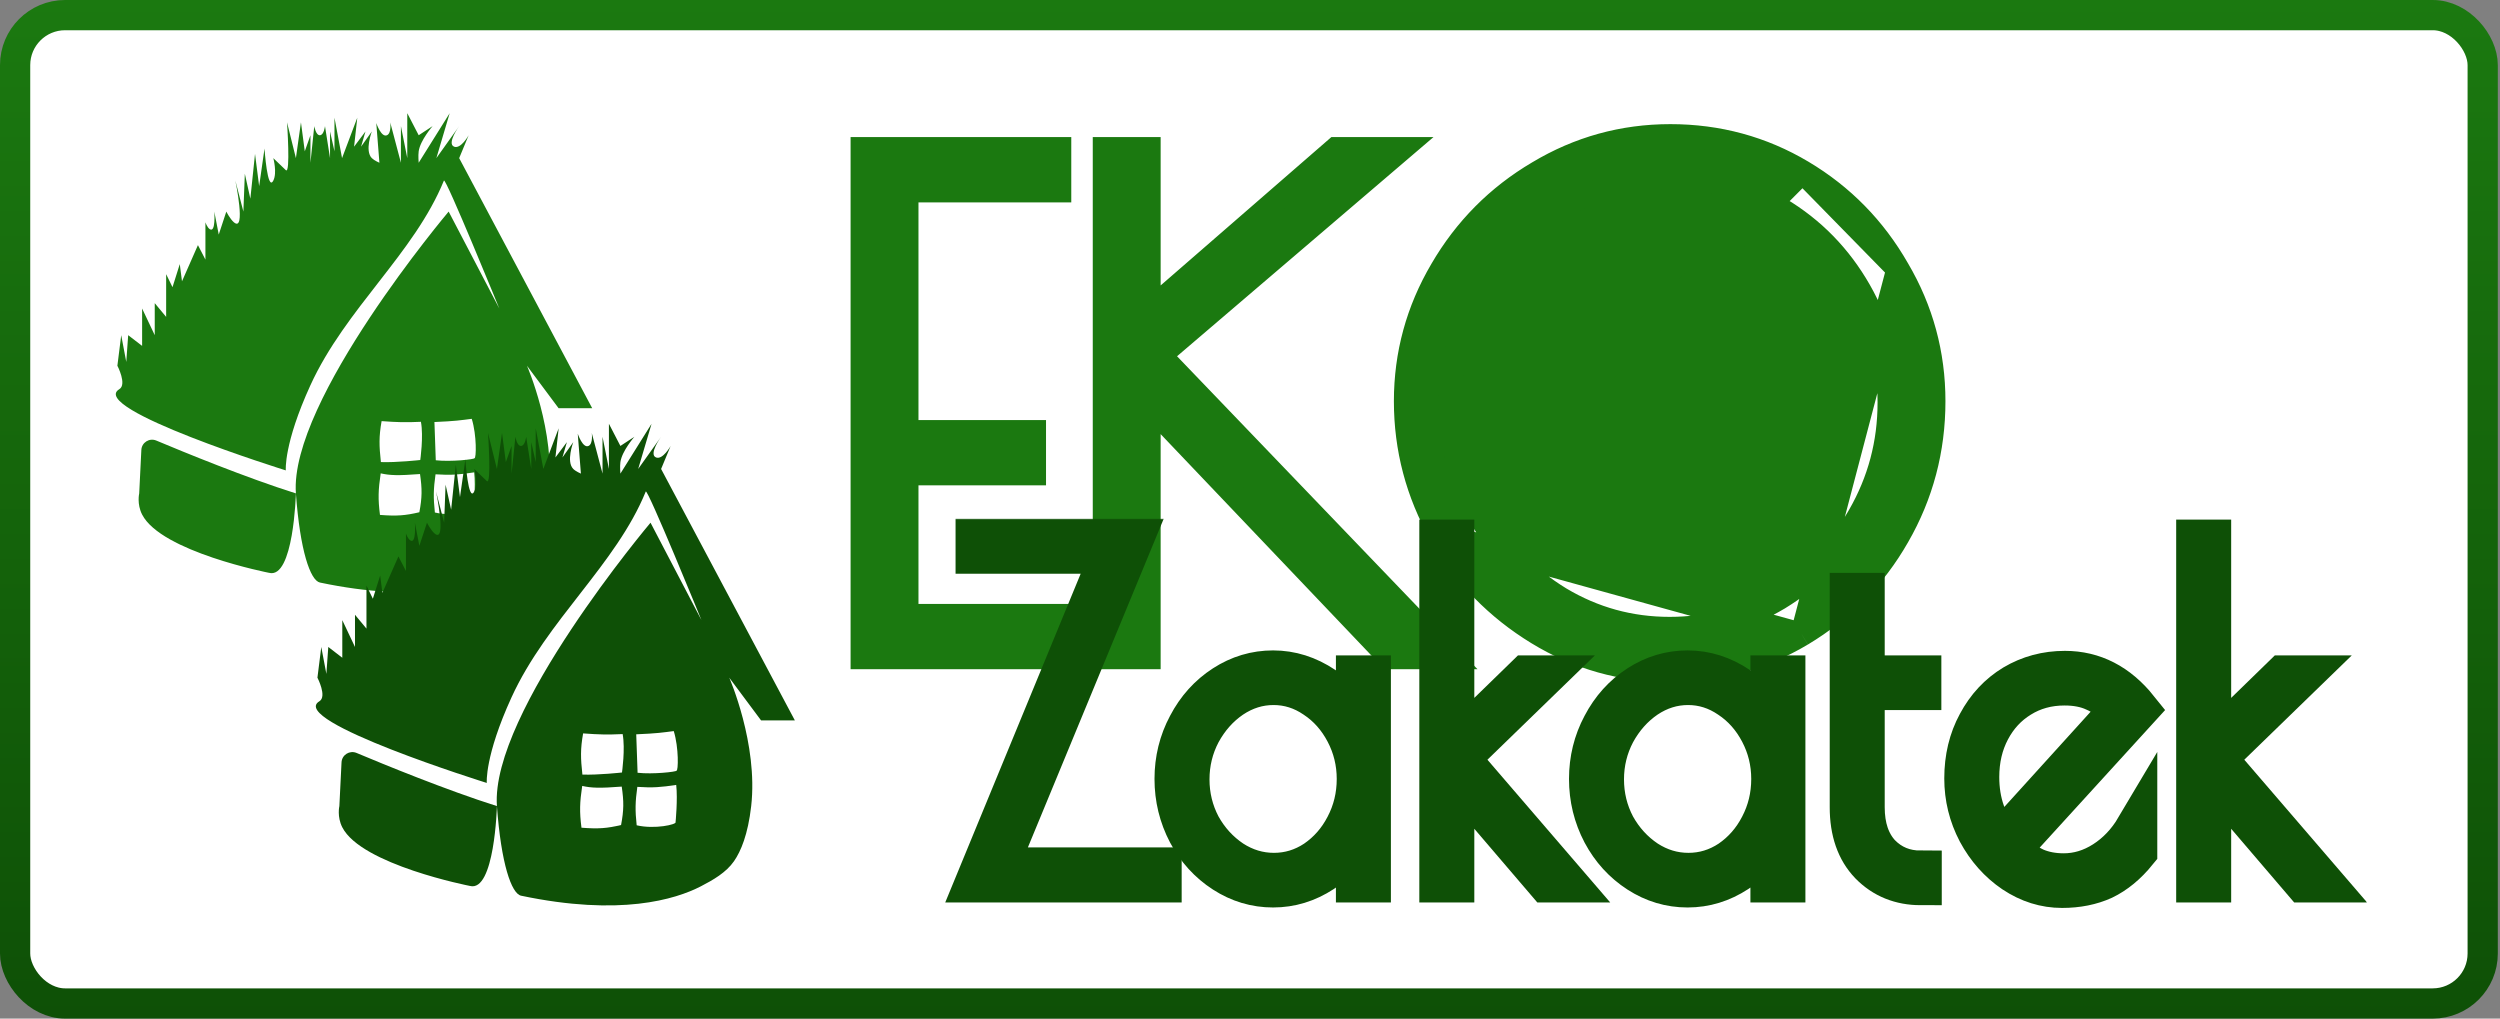 <svg width="1075" height="438" viewBox="0 0 1075 438" fill="none" xmlns="http://www.w3.org/2000/svg">
<rect x="0" y="0" width="1075" height="438" fill="#808080" stroke="none"/>
<rect x="6.5" y="6.5" width="1061.06" height="425" rx="21.5" fill="white" stroke="url(#paint0_linear_209_10)" stroke-width="13"/>
<path d="M214.437 246.482C219.67 243.782 225.258 240.58 228.616 235.742C231.528 231.544 234.586 224.367 235.967 212.17C238.99 185.481 226.592 157.264 226.592 157.264L240.198 175.531H254.646L197.446 67.997L201.527 58.154C201.527 58.154 198.162 64.224 195.274 63.076C191.968 61.761 197.446 54.226 197.446 54.226L187.635 67.997L193.364 48.672L180.034 69.984C180.034 69.984 179.763 66.965 180.034 65.062C180.717 60.275 186.025 54.226 186.025 54.226L180.034 58.154L175.129 48.672V67.997L172.395 54.226V69.984L167.79 52.6C167.79 52.6 168.441 57.234 166.404 58.154C163.922 59.275 161.799 52.916 161.799 52.916L163.147 69.984C163.147 69.984 160.943 69.051 159.889 67.997C156.722 64.831 159.889 56.529 159.889 56.529L155.246 63.076L157.156 56.529L152.25 63.076L153.635 50.613L147.082 67.997L143.825 50.613V65.062L141.915 56.529V67.997L139.743 54.226C139.743 54.226 139.322 58.067 137.571 58.154C135.769 58.243 135.137 54.226 135.137 54.226L133.49 69.984V58.154L131.056 65.062L129.408 52.6L127.236 67.997L123.417 52.6C123.417 52.6 124.99 75.167 122.892 73.153C120.795 71.14 119.62 70.011 117.522 67.997C117.522 67.997 119.247 74.299 117.522 77.653C114.972 82.612 113.741 63.881 113.741 63.881L111.435 80.042L109.659 66.184L107.653 85.426L105.278 74.718L104.657 90.98L101.197 77.653C101.197 77.653 105.905 100.135 100.576 95.586C98.9 94.155 97.318 90.98 97.318 90.98L94.061 100.868L92.151 90.98C92.151 90.98 92.837 100.176 90.241 98.566C89.067 97.837 88.332 95.586 88.332 95.586V111.629L85.112 105.404L78.259 120.968L77.306 113.568L74.177 123.49L71.444 117.891V136.268L66.539 130.353V144.125L61.11 132.656V148.73L55.119 144.125L54.295 155.639L52.123 144.125L50.475 157.264C50.475 157.264 54.687 165.318 51.299 167.353C37.515 175.633 122.892 202.27 122.892 202.27C122.892 202.27 121.934 190.88 133.49 165.631C148.581 132.656 178.142 108.937 190.881 77.653C191.559 75.989 214.704 132.656 214.704 132.656L192.922 90.98C192.922 90.98 124.347 172.265 127.236 212.17C105.803 205.396 79.023 194.408 67.2 189.437C64.244 188.193 60.941 190.266 60.782 193.47L59.857 212.17C59.857 212.17 58.785 216.711 61.11 221.253C69.311 237.276 115.661 246.308 115.661 246.308C126.258 249.166 127.236 212.17 127.236 212.17C129.017 236.766 133.434 249.622 137.571 250.493C179.839 259.389 203.545 252.103 214.437 246.482Z" fill="#1B7910"/>
<path d="M202.855 180.094C197.939 180.725 195.916 181.081 186.807 181.474L187.384 197.918C193.869 198.652 204.013 197.52 204.012 197.022C204.82 197.3 205.049 187.188 202.855 180.094Z" fill="white"/>
<path d="M203.906 203.113C197.509 204.088 193.889 204.404 187.279 203.952C186.377 210.361 186.312 213.947 186.994 220.38C194.683 222.186 204.206 220.024 203.63 219.03C203.63 219.03 204.597 209.343 203.906 203.113Z" fill="white"/>
<path d="M180.998 181.375C174.516 181.682 170.804 181.584 164.09 181.081C162.9 187.819 163.019 191.697 163.785 198.695C170.606 198.938 180.713 197.804 180.713 197.804C180.713 197.804 182.181 187.702 180.998 181.375Z" fill="white"/>
<path d="M180.608 203.836C171.152 204.562 167.675 204.435 163.7 203.542C162.648 210.615 162.507 214.531 163.39 221.413C170.648 221.989 174.311 221.68 180.323 220.265C181.529 213.874 181.538 210.263 180.608 203.836Z" fill="white"/>
<path d="M301.362 381.12C306.624 378.404 312.243 375.186 315.619 370.321C318.548 366.1 321.623 358.883 323.012 346.619C326.051 319.784 313.584 291.412 313.584 291.412L327.266 309.778H341.793L284.277 201.654L288.381 191.757C288.381 191.757 284.997 197.86 282.093 196.706C278.769 195.383 284.277 187.807 284.277 187.807L274.413 201.654L280.173 182.223L266.769 203.652C266.769 203.652 266.497 200.616 266.769 198.703C267.456 193.89 272.794 187.807 272.794 187.807L266.769 191.757L261.837 182.223V201.654L259.088 187.807V203.652L254.457 186.173C254.457 186.173 255.113 190.832 253.064 191.757C250.568 192.884 248.433 186.49 248.433 186.49L249.789 203.652C249.789 203.652 247.573 202.714 246.513 201.654C243.328 198.471 246.513 190.122 246.513 190.122L241.844 196.706L243.764 190.122L238.832 196.706L240.225 184.175L233.635 201.654L230.36 184.175V198.703L228.44 190.122V201.654L226.256 187.807C226.256 187.807 225.832 191.669 224.072 191.757C222.26 191.847 221.625 187.807 221.625 187.807L219.968 203.652V191.757L217.52 198.703L215.863 186.173L213.68 201.654L209.839 186.173C209.839 186.173 211.421 208.863 209.312 206.838C207.203 204.814 206.021 203.679 203.912 201.654C203.912 201.654 205.646 207.991 203.912 211.363C201.347 216.349 200.11 197.515 200.11 197.515L197.791 213.765L196.006 199.831L193.988 219.179L191.6 208.411L190.976 224.763L187.496 211.363C187.496 211.363 192.231 233.968 186.872 229.394C185.187 227.956 183.596 224.763 183.596 224.763L180.321 234.706L178.4 224.763C178.4 224.763 179.09 234.009 176.48 232.391C175.299 231.658 174.56 229.394 174.56 229.394V245.526L171.323 239.266L164.432 254.916L163.474 247.476L160.328 257.452L157.579 251.822V270.3L152.647 264.353V278.2L147.188 266.668V282.831L141.164 278.2L140.335 289.777L138.151 278.2L136.494 291.412C136.494 291.412 140.73 299.51 137.323 301.556C123.463 309.881 209.312 336.665 209.312 336.665C209.312 336.665 208.348 325.213 219.968 299.824C235.143 266.668 264.867 242.819 277.677 211.363C278.358 209.69 301.631 266.668 301.631 266.668L279.729 224.763C279.729 224.763 210.774 306.495 213.68 346.619C192.128 339.808 165.2 328.76 153.312 323.761C150.339 322.511 147.018 324.595 146.858 327.816L145.928 346.619C145.928 346.619 144.85 351.185 147.188 355.752C155.434 371.863 202.04 380.945 202.04 380.945C212.697 383.818 213.68 346.619 213.68 346.619C215.471 371.35 219.912 384.277 224.072 385.152C266.573 394.097 290.41 386.772 301.362 381.12Z" fill="#0E5006"/>
<path d="M289.716 314.367C284.773 315.001 282.739 315.36 273.579 315.755L274.16 332.289C280.681 333.027 290.88 331.889 290.88 331.388C291.692 331.668 291.922 321.5 289.716 314.367Z" fill="white"/>
<path d="M290.773 337.513C284.341 338.493 280.7 338.811 274.055 338.356C273.147 344.801 273.082 348.406 273.768 354.875C281.5 356.69 291.074 354.516 290.496 353.517C290.496 353.517 291.468 343.777 290.773 337.513Z" fill="white"/>
<path d="M267.738 315.655C261.221 315.963 257.489 315.865 250.737 315.36C249.541 322.134 249.66 326.034 250.43 333.07C257.289 333.314 267.452 332.174 267.452 332.174C267.452 332.174 268.928 322.016 267.738 315.655Z" fill="white"/>
<path d="M267.346 338.239C257.838 338.97 254.341 338.841 250.345 337.944C249.287 345.056 249.145 348.993 250.033 355.913C257.331 356.492 261.015 356.182 267.06 354.758C268.272 348.333 268.282 344.702 267.346 338.239Z" fill="white"/>
<path d="M619.514 229.856L619.498 229.828C609.425 212.006 604.373 192.876 604.373 172.519C604.373 152.323 609.531 133.447 619.815 115.979C630.076 98.365 643.951 84.388 661.389 74.115C678.867 63.633 697.847 58.379 718.235 58.379C738.788 58.379 757.773 63.53 775.085 73.839M619.514 229.856L775.085 73.839M619.514 229.856L619.53 229.884M619.514 229.856L619.53 229.884M775.085 73.839C792.345 84.118 806.036 98.102 816.109 115.718M775.085 73.839L816.109 115.718M619.53 229.884C629.786 247.492 643.646 261.643 661.058 272.283C678.544 282.969 697.543 288.33 717.956 288.33C738.51 288.33 757.494 283.179 774.806 272.869L774.813 272.865M619.53 229.884L774.813 272.865M774.813 272.865L774.821 272.861M774.813 272.865L774.821 272.861M774.821 272.861C792.255 262.4 806.041 248.326 816.118 230.696C826.399 212.848 831.54 193.424 831.54 172.519C831.54 152.153 826.39 133.189 816.109 115.718M774.821 272.861L816.109 115.718M375.754 63.947H370.754V68.947V277.761V282.761H375.754H450.649H455.649V277.761V269.687V264.687H450.649H389.942V203.69H439.79H444.79V198.69V190.616V185.616H439.79H389.942V82.021H450.649H455.649V77.021V68.947V63.947H450.649H375.754ZM595.988 281.209L597.466 282.761H599.609H611.859H623.59L615.466 274.299L498.858 152.832L592.556 72.748L602.853 63.947H589.307H576.222H574.353L572.942 65.173L494.077 133.708V68.947V63.947H489.077H479.889H474.889V68.947V277.761V282.761H479.889H489.077H494.077V277.761V174.164L595.988 281.209ZM799.378 221.808L799.373 221.816L799.368 221.824C790.879 236.681 779.416 248.495 764.933 257.331C750.497 265.954 734.87 270.255 717.956 270.255C701.044 270.255 685.417 265.954 670.982 257.332C656.498 248.496 644.938 236.679 636.261 221.815C627.793 206.808 623.561 190.591 623.561 173.076C623.561 155.752 627.791 139.725 636.255 124.905C644.931 110.038 656.487 98.316 670.963 89.666L670.982 89.655L671.001 89.643C685.429 80.845 701.139 76.453 718.235 76.453C735.135 76.453 750.754 80.84 765.19 89.643L765.209 89.655L765.229 89.666C779.701 98.314 791.158 110.029 799.647 124.884C808.118 139.71 812.352 155.744 812.352 173.076C812.352 190.583 808.031 206.797 799.378 221.808Z" fill="#1B7910" stroke="#1B7910" stroke-width="10"/>
<mask id="path-5-outside-1_209_10" maskUnits="userSpaceOnUse" x="405.891" y="223.016" width="612" height="168" fill="black">
<rect fill="white" x="405.891" y="223.016" width="612" height="168"/>
<path d="M478.131 237.701H419.891V232.016H486.955L428.538 373.373H499.115V379.058H419.891L478.131 237.701Z"/>
<path d="M547.439 381.215C539.908 381.215 532.908 379.124 526.437 374.941C519.966 370.759 514.848 365.138 511.083 358.08C507.317 350.891 505.435 343.18 505.435 334.945C505.435 326.711 507.317 319.065 511.083 312.007C514.848 304.818 519.966 299.132 526.437 294.95C532.908 290.767 539.908 288.676 547.439 288.676C555.086 288.676 562.322 290.963 569.146 295.538C575.97 299.982 580.735 305.798 583.442 312.987V290.833H589.089V379.058H583.442V357.1C580.265 364.419 575.323 370.301 568.617 374.745C562.028 379.058 554.969 381.215 547.439 381.215ZM547.791 375.725C554.263 375.725 560.263 373.895 565.793 370.236C571.323 366.445 575.676 361.479 578.853 355.335C582.147 349.062 583.794 342.265 583.794 334.945C583.794 327.757 582.147 321.025 578.853 314.752C575.559 308.478 571.146 303.511 565.616 299.851C560.087 296.061 554.086 294.166 547.615 294.166C541.144 294.166 535.085 296.061 529.437 299.851C523.907 303.642 519.436 308.674 516.024 314.948C512.73 321.222 511.083 327.953 511.083 335.142C511.083 342.33 512.73 349.062 516.024 355.335C519.436 361.479 523.966 366.445 529.613 370.236C535.261 373.895 541.32 375.725 547.791 375.725Z"/>
<path d="M619.307 232.408H624.954V321.418L656.369 290.833H663.604L627.248 326.123L672.782 379.058H665.193L624.954 332.005V379.058H619.307V232.408Z"/>
<path d="M725.675 381.215C718.145 381.215 711.144 379.124 704.673 374.941C698.202 370.759 693.084 365.138 689.319 358.08C685.554 350.891 683.671 343.18 683.671 334.945C683.671 326.711 685.554 319.065 689.319 312.007C693.084 304.818 698.202 299.132 704.673 294.95C711.144 290.767 718.145 288.676 725.675 288.676C733.323 288.676 740.559 290.963 747.383 295.538C754.207 299.982 758.972 305.798 761.678 312.987V290.833H767.325V379.058H761.678V357.1C758.501 364.419 753.56 370.301 746.853 374.745C740.264 379.058 733.205 381.215 725.675 381.215ZM726.028 375.725C732.499 375.725 738.499 373.895 744.029 370.236C749.559 366.445 753.913 361.479 757.089 355.335C760.384 349.062 762.031 342.265 762.031 334.945C762.031 327.757 760.384 321.025 757.089 314.752C753.795 308.478 749.383 303.511 743.853 299.851C738.323 296.061 732.323 294.166 725.851 294.166C719.38 294.166 713.321 296.061 707.673 299.851C702.144 303.642 697.673 308.674 694.261 314.948C690.966 321.222 689.319 327.953 689.319 335.142C689.319 342.33 690.966 349.062 694.261 355.335C697.673 361.479 702.202 366.445 707.85 370.236C713.497 373.895 719.557 375.725 726.028 375.725Z"/>
<path d="M825.957 380.235C817.251 380.235 810.015 377.294 804.249 371.412C798.602 365.53 795.778 357.427 795.778 347.101V255.346H801.426V290.833H825.781V296.322H801.426V347.101C801.426 355.728 803.72 362.524 808.309 367.491C813.015 372.327 818.898 374.745 825.957 374.745V380.235Z"/>
<path d="M887.395 375.921C893.513 375.921 899.337 374.157 904.867 370.628C910.397 367.099 914.985 362.263 918.633 356.12V366.119C914.279 371.477 909.514 375.399 904.337 377.882C899.16 380.235 893.278 381.411 886.689 381.411C879.394 381.411 872.511 379.254 866.04 374.941C859.687 370.628 854.568 364.877 850.686 357.688C846.921 350.499 845.038 342.853 845.038 334.749C845.038 325.992 846.921 318.15 850.686 311.223C854.451 304.165 859.569 298.675 866.04 294.754C872.629 290.833 879.924 288.872 887.924 288.872C900.161 288.872 910.573 294.231 919.162 304.949L863.746 365.726C867.628 369.255 871.393 371.87 875.041 373.569C878.688 375.137 882.806 375.921 887.395 375.921ZM850.686 334.161C850.686 345.01 853.921 354.29 860.392 362.001L912.103 304.949C908.22 301.158 904.455 298.479 900.808 296.91C897.16 295.211 892.807 294.362 887.748 294.362C880.571 294.362 874.158 296.126 868.511 299.655C862.981 303.054 858.628 307.759 855.451 313.771C852.274 319.784 850.686 326.58 850.686 334.161Z"/>
<path d="M944.757 232.408H950.404V321.418L981.819 290.833H989.054L952.698 326.123L998.232 379.058H990.643L950.404 332.005V379.058H944.757V232.408Z"/>
</mask>
<path d="M478.131 237.701H419.891V232.016H486.955L428.538 373.373H499.115V379.058H419.891L478.131 237.701Z" fill="#0E5006"/>
<path d="M547.439 381.215C539.908 381.215 532.908 379.124 526.437 374.941C519.966 370.759 514.848 365.138 511.083 358.08C507.317 350.891 505.435 343.18 505.435 334.945C505.435 326.711 507.317 319.065 511.083 312.007C514.848 304.818 519.966 299.132 526.437 294.95C532.908 290.767 539.908 288.676 547.439 288.676C555.086 288.676 562.322 290.963 569.146 295.538C575.97 299.982 580.735 305.798 583.442 312.987V290.833H589.089V379.058H583.442V357.1C580.265 364.419 575.323 370.301 568.617 374.745C562.028 379.058 554.969 381.215 547.439 381.215ZM547.791 375.725C554.263 375.725 560.263 373.895 565.793 370.236C571.323 366.445 575.676 361.479 578.853 355.335C582.147 349.062 583.794 342.265 583.794 334.945C583.794 327.757 582.147 321.025 578.853 314.752C575.559 308.478 571.146 303.511 565.616 299.851C560.087 296.061 554.086 294.166 547.615 294.166C541.144 294.166 535.085 296.061 529.437 299.851C523.907 303.642 519.436 308.674 516.024 314.948C512.73 321.222 511.083 327.953 511.083 335.142C511.083 342.33 512.73 349.062 516.024 355.335C519.436 361.479 523.966 366.445 529.613 370.236C535.261 373.895 541.32 375.725 547.791 375.725Z" fill="#0E5006"/>
<path d="M619.307 232.408H624.954V321.418L656.369 290.833H663.604L627.248 326.123L672.782 379.058H665.193L624.954 332.005V379.058H619.307V232.408Z" fill="#0E5006"/>
<path d="M725.675 381.215C718.145 381.215 711.144 379.124 704.673 374.941C698.202 370.759 693.084 365.138 689.319 358.08C685.554 350.891 683.671 343.18 683.671 334.945C683.671 326.711 685.554 319.065 689.319 312.007C693.084 304.818 698.202 299.132 704.673 294.95C711.144 290.767 718.145 288.676 725.675 288.676C733.323 288.676 740.559 290.963 747.383 295.538C754.207 299.982 758.972 305.798 761.678 312.987V290.833H767.325V379.058H761.678V357.1C758.501 364.419 753.56 370.301 746.853 374.745C740.264 379.058 733.205 381.215 725.675 381.215ZM726.028 375.725C732.499 375.725 738.499 373.895 744.029 370.236C749.559 366.445 753.913 361.479 757.089 355.335C760.384 349.062 762.031 342.265 762.031 334.945C762.031 327.757 760.384 321.025 757.089 314.752C753.795 308.478 749.383 303.511 743.853 299.851C738.323 296.061 732.323 294.166 725.851 294.166C719.38 294.166 713.321 296.061 707.673 299.851C702.144 303.642 697.673 308.674 694.261 314.948C690.966 321.222 689.319 327.953 689.319 335.142C689.319 342.33 690.966 349.062 694.261 355.335C697.673 361.479 702.202 366.445 707.85 370.236C713.497 373.895 719.557 375.725 726.028 375.725Z" fill="#0E5006"/>
<path d="M825.957 380.235C817.251 380.235 810.015 377.294 804.249 371.412C798.602 365.53 795.778 357.427 795.778 347.101V255.346H801.426V290.833H825.781V296.322H801.426V347.101C801.426 355.728 803.72 362.524 808.309 367.491C813.015 372.327 818.898 374.745 825.957 374.745V380.235Z" fill="#0E5006"/>
<path d="M887.395 375.921C893.513 375.921 899.337 374.157 904.867 370.628C910.397 367.099 914.985 362.263 918.633 356.12V366.119C914.279 371.477 909.514 375.399 904.337 377.882C899.16 380.235 893.278 381.411 886.689 381.411C879.394 381.411 872.511 379.254 866.04 374.941C859.687 370.628 854.568 364.877 850.686 357.688C846.921 350.499 845.038 342.853 845.038 334.749C845.038 325.992 846.921 318.15 850.686 311.223C854.451 304.165 859.569 298.675 866.04 294.754C872.629 290.833 879.924 288.872 887.924 288.872C900.161 288.872 910.573 294.231 919.162 304.949L863.746 365.726C867.628 369.255 871.393 371.87 875.041 373.569C878.688 375.137 882.806 375.921 887.395 375.921ZM850.686 334.161C850.686 345.01 853.921 354.29 860.392 362.001L912.103 304.949C908.22 301.158 904.455 298.479 900.808 296.91C897.16 295.211 892.807 294.362 887.748 294.362C880.571 294.362 874.158 296.126 868.511 299.655C862.981 303.054 858.628 307.759 855.451 313.771C852.274 319.784 850.686 326.58 850.686 334.161Z" fill="#0E5006"/>
<path d="M944.757 232.408H950.404V321.418L981.819 290.833H989.054L952.698 326.123L998.232 379.058H990.643L950.404 332.005V379.058H944.757V232.408Z" fill="#0E5006"/>
<path d="M478.131 237.701H419.891V232.016H486.955L428.538 373.373H499.115V379.058H419.891L478.131 237.701Z" stroke="#0E5006" stroke-width="18" mask="url(#path-5-outside-1_209_10)"/>
<path d="M547.439 381.215C539.908 381.215 532.908 379.124 526.437 374.941C519.966 370.759 514.848 365.138 511.083 358.08C507.317 350.891 505.435 343.18 505.435 334.945C505.435 326.711 507.317 319.065 511.083 312.007C514.848 304.818 519.966 299.132 526.437 294.95C532.908 290.767 539.908 288.676 547.439 288.676C555.086 288.676 562.322 290.963 569.146 295.538C575.97 299.982 580.735 305.798 583.442 312.987V290.833H589.089V379.058H583.442V357.1C580.265 364.419 575.323 370.301 568.617 374.745C562.028 379.058 554.969 381.215 547.439 381.215ZM547.791 375.725C554.263 375.725 560.263 373.895 565.793 370.236C571.323 366.445 575.676 361.479 578.853 355.335C582.147 349.062 583.794 342.265 583.794 334.945C583.794 327.757 582.147 321.025 578.853 314.752C575.559 308.478 571.146 303.511 565.616 299.851C560.087 296.061 554.086 294.166 547.615 294.166C541.144 294.166 535.085 296.061 529.437 299.851C523.907 303.642 519.436 308.674 516.024 314.948C512.73 321.222 511.083 327.953 511.083 335.142C511.083 342.33 512.73 349.062 516.024 355.335C519.436 361.479 523.966 366.445 529.613 370.236C535.261 373.895 541.32 375.725 547.791 375.725Z" stroke="#0E5006" stroke-width="18" mask="url(#path-5-outside-1_209_10)"/>
<path d="M619.307 232.408H624.954V321.418L656.369 290.833H663.604L627.248 326.123L672.782 379.058H665.193L624.954 332.005V379.058H619.307V232.408Z" stroke="#0E5006" stroke-width="18" mask="url(#path-5-outside-1_209_10)"/>
<path d="M725.675 381.215C718.145 381.215 711.144 379.124 704.673 374.941C698.202 370.759 693.084 365.138 689.319 358.08C685.554 350.891 683.671 343.18 683.671 334.945C683.671 326.711 685.554 319.065 689.319 312.007C693.084 304.818 698.202 299.132 704.673 294.95C711.144 290.767 718.145 288.676 725.675 288.676C733.323 288.676 740.559 290.963 747.383 295.538C754.207 299.982 758.972 305.798 761.678 312.987V290.833H767.325V379.058H761.678V357.1C758.501 364.419 753.56 370.301 746.853 374.745C740.264 379.058 733.205 381.215 725.675 381.215ZM726.028 375.725C732.499 375.725 738.499 373.895 744.029 370.236C749.559 366.445 753.913 361.479 757.089 355.335C760.384 349.062 762.031 342.265 762.031 334.945C762.031 327.757 760.384 321.025 757.089 314.752C753.795 308.478 749.383 303.511 743.853 299.851C738.323 296.061 732.323 294.166 725.851 294.166C719.38 294.166 713.321 296.061 707.673 299.851C702.144 303.642 697.673 308.674 694.261 314.948C690.966 321.222 689.319 327.953 689.319 335.142C689.319 342.33 690.966 349.062 694.261 355.335C697.673 361.479 702.202 366.445 707.85 370.236C713.497 373.895 719.557 375.725 726.028 375.725Z" stroke="#0E5006" stroke-width="18" mask="url(#path-5-outside-1_209_10)"/>
<path d="M825.957 380.235C817.251 380.235 810.015 377.294 804.249 371.412C798.602 365.53 795.778 357.427 795.778 347.101V255.346H801.426V290.833H825.781V296.322H801.426V347.101C801.426 355.728 803.72 362.524 808.309 367.491C813.015 372.327 818.898 374.745 825.957 374.745V380.235Z" stroke="#0E5006" stroke-width="18" mask="url(#path-5-outside-1_209_10)"/>
<path d="M887.395 375.921C893.513 375.921 899.337 374.157 904.867 370.628C910.397 367.099 914.985 362.263 918.633 356.12V366.119C914.279 371.477 909.514 375.399 904.337 377.882C899.16 380.235 893.278 381.411 886.689 381.411C879.394 381.411 872.511 379.254 866.04 374.941C859.687 370.628 854.568 364.877 850.686 357.688C846.921 350.499 845.038 342.853 845.038 334.749C845.038 325.992 846.921 318.15 850.686 311.223C854.451 304.165 859.569 298.675 866.04 294.754C872.629 290.833 879.924 288.872 887.924 288.872C900.161 288.872 910.573 294.231 919.162 304.949L863.746 365.726C867.628 369.255 871.393 371.87 875.041 373.569C878.688 375.137 882.806 375.921 887.395 375.921ZM850.686 334.161C850.686 345.01 853.921 354.29 860.392 362.001L912.103 304.949C908.22 301.158 904.455 298.479 900.808 296.91C897.16 295.211 892.807 294.362 887.748 294.362C880.571 294.362 874.158 296.126 868.511 299.655C862.981 303.054 858.628 307.759 855.451 313.771C852.274 319.784 850.686 326.58 850.686 334.161Z" stroke="#0E5006" stroke-width="18" mask="url(#path-5-outside-1_209_10)"/>
<path d="M944.757 232.408H950.404V321.418L981.819 290.833H989.054L952.698 326.123L998.232 379.058H990.643L950.404 332.005V379.058H944.757V232.408Z" stroke="#0E5006" stroke-width="18" mask="url(#path-5-outside-1_209_10)"/>
<defs>
<linearGradient id="paint0_linear_209_10" x1="537.031" y1="0" x2="537.031" y2="438" gradientUnits="userSpaceOnUse">
<stop stop-color="#1B7910"/>
<stop offset="1" stop-color="#0E5006"/>
</linearGradient>
</defs>
</svg>
